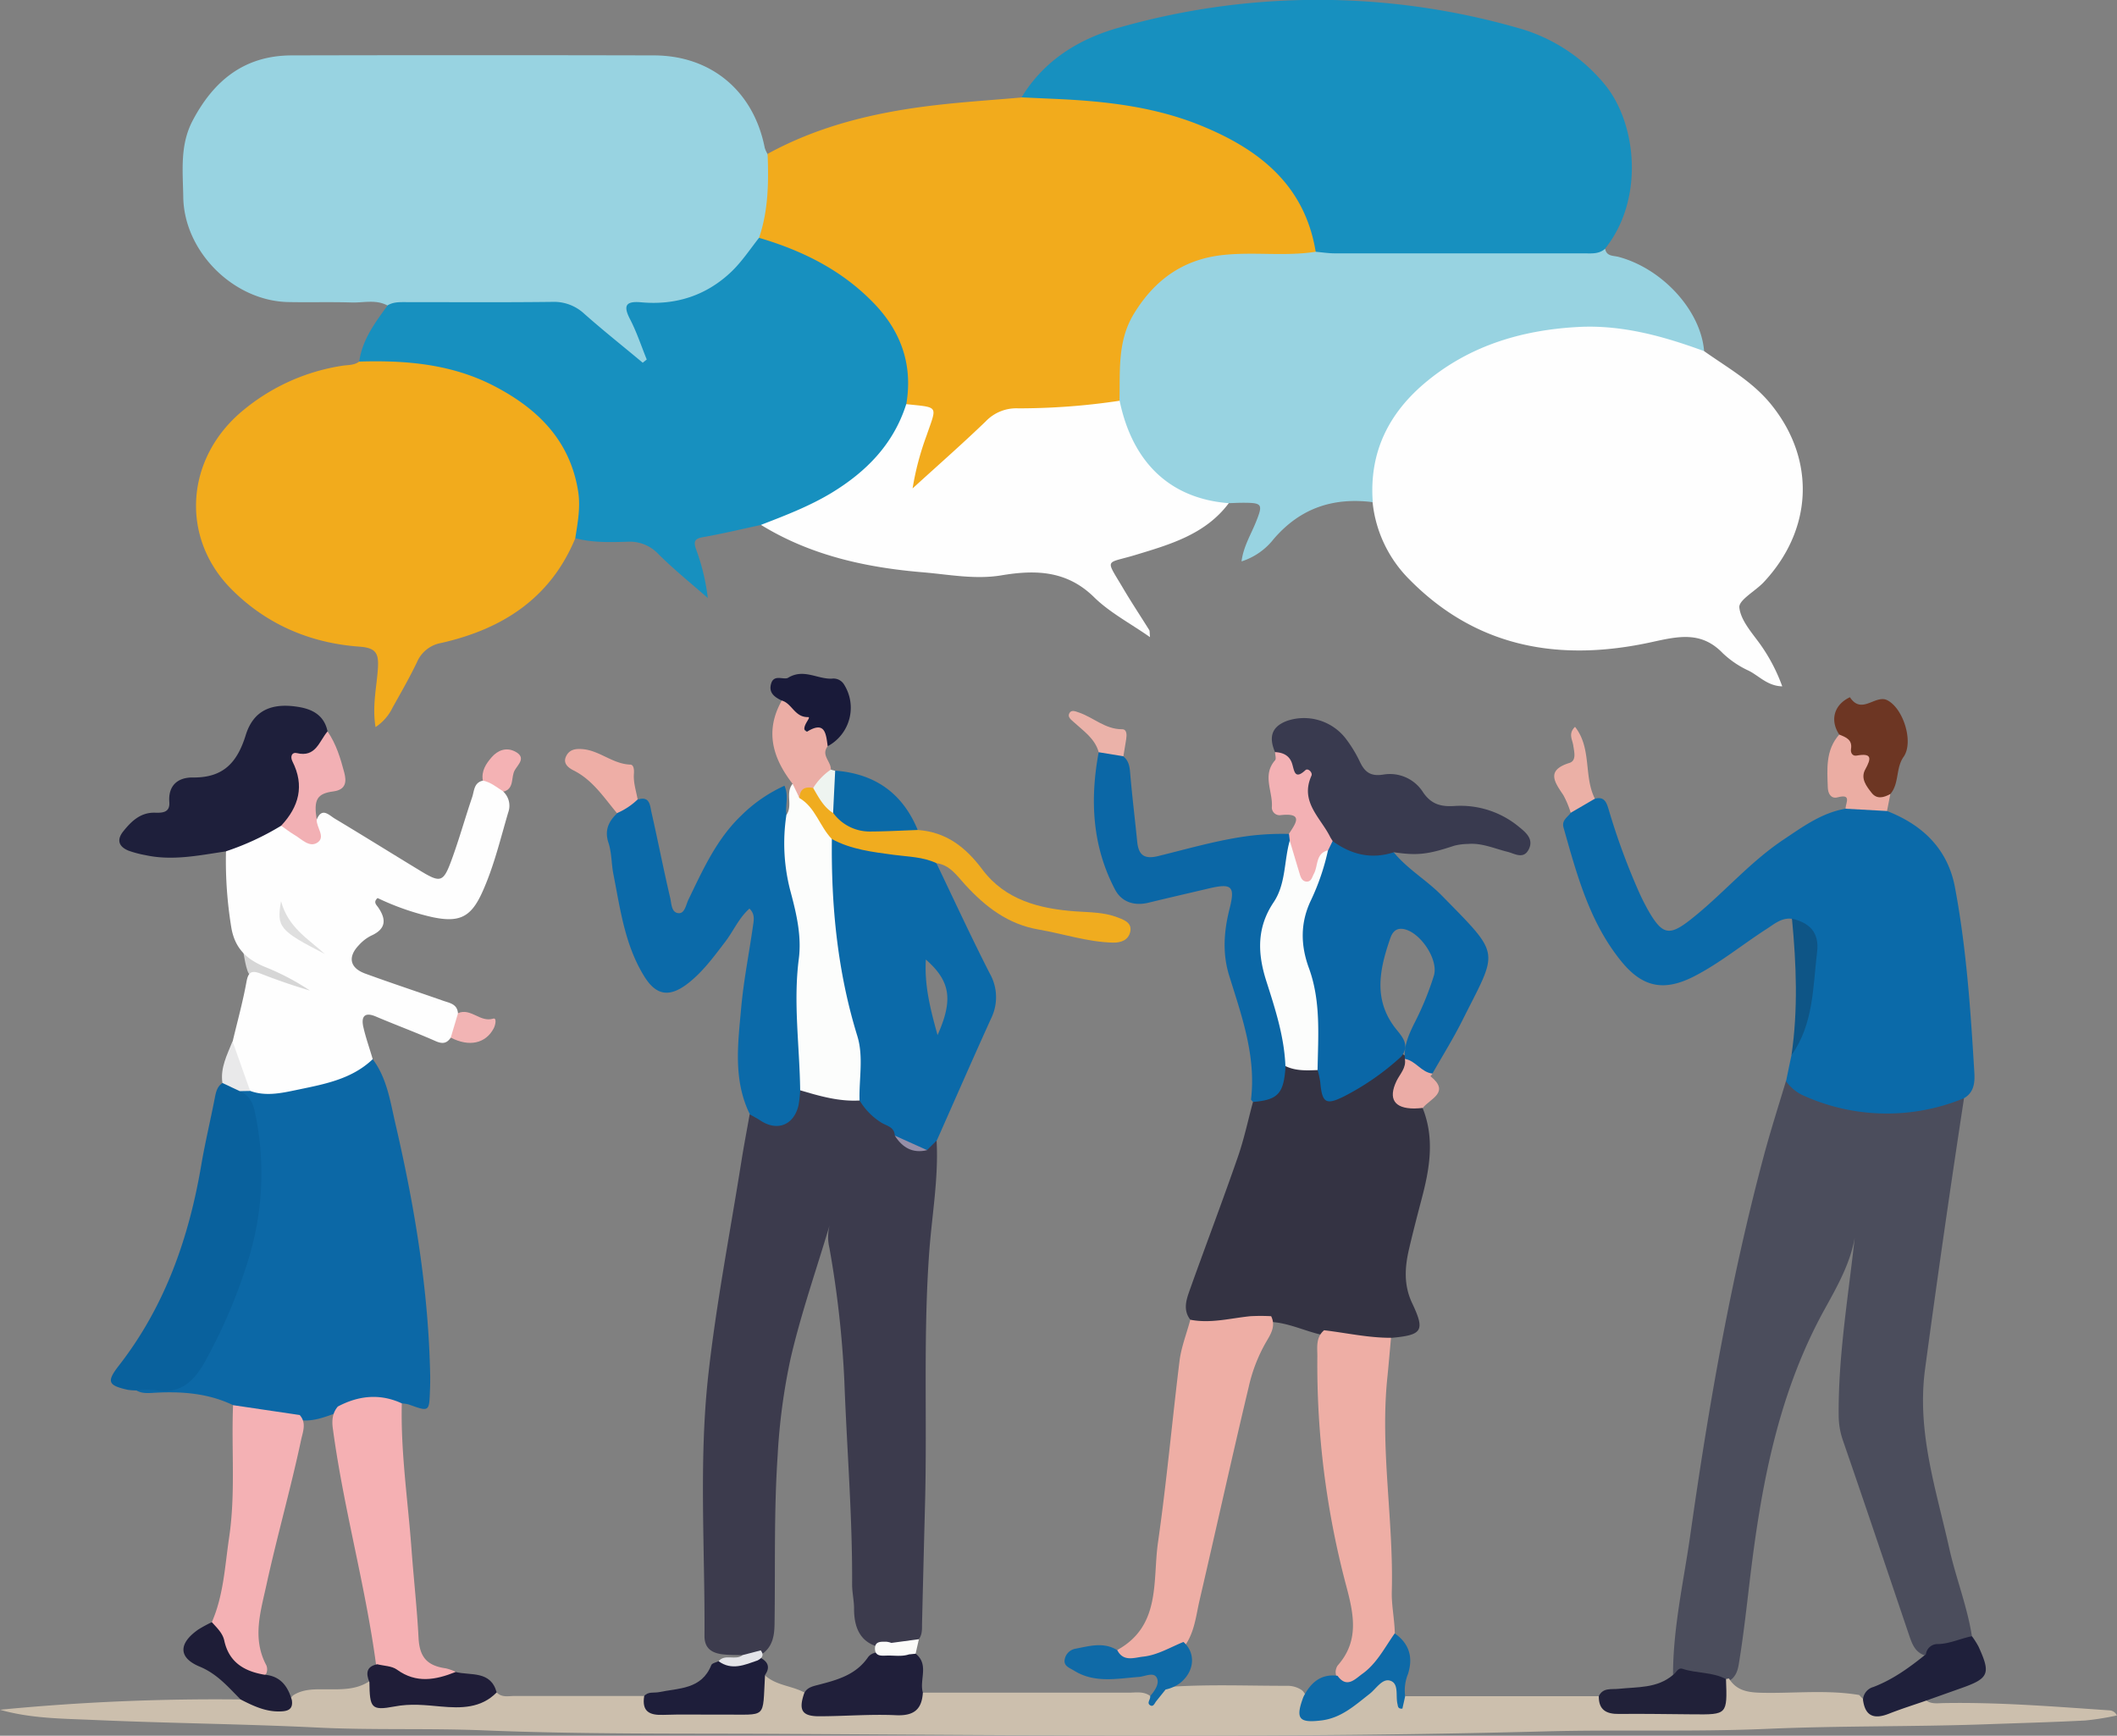 <svg xmlns="http://www.w3.org/2000/svg" viewBox="0 0 601.15 492.86"><rect x="0" y="0" width="601.15" height="492.86" fill="#808080" stroke="none"/><defs><style>.cls-1{fill:#d6d6d6;}.cls-2{fill:#98d3e1;}.cls-3{fill:#f2ab1c;}.cls-4{fill:#fefefe;}.cls-5{fill:#1790bf;}.cls-6{fill:#4b4d5c;}.cls-7{fill:#3c3b4d;}.cls-8{fill:#0b6aa9;}.cls-9{fill:#ccbfad;}.cls-10{fill:#0c68a6;}.cls-11{fill:#343343;}.cls-12{fill:#0a67a7;}.cls-13{fill:#09619d;}.cls-14{fill:#0b67a6;}.cls-15{fill:#eeaea5;}.cls-16{fill:#393a4f;}.cls-17{fill:#1e1f3b;}.cls-18{fill:#f5b0b3;}.cls-19{fill:#fcfdfc;}.cls-20{fill:#f4b1b4;}.cls-21{fill:#f0ac1f;}.cls-22{fill:#201f3a;}.cls-23{fill:#6d3623;}.cls-24{fill:#1f203b;}.cls-25{fill:#1e1e3a;}.cls-26{fill:#212139;}.cls-27{fill:#0e6aa8;}.cls-28{fill:#1f1d38;}.cls-29{fill:#f3b1b4;}.cls-30{fill:#1e1d37;}.cls-31{fill:#0b6aa7;}.cls-32{fill:#0f6aa7;}.cls-33{fill:#191a39;}.cls-34{fill:#ebada5;}.cls-35{fill:#f2b0b4;}.cls-36{fill:#ebada3;}.cls-37{fill:#eeaea6;}.cls-38{fill:#0e5586;}.cls-39{fill:#ebb0a6;}.cls-40{fill:#ebaca6;}.cls-41{fill:#ebb2a9;}.cls-42{fill:#f4b2b4;}.cls-43{fill:#f2b4b4;}.cls-44{fill:#e9e9ea;}.cls-45{fill:#eef4f0;}.cls-46{fill:#fbfbf9;}.cls-47{fill:#e4e4e8;}.cls-48{fill:#968fa8;}.cls-49{fill:#dfdfdf;}</style></defs><g id="Layer_2" data-name="Layer 2"><g id="Layer_1-2" data-name="Layer 1"><path class="cls-1" d="M69,269.71s1,7,2,7,18,5,18,5l-1-2Z"/><path class="cls-2" d="M110.07,86.77c-3.27-1.81-6.82-.77-10.24-.88-6-.19-12,0-18-.12-15.5-.32-29.57-14.32-29.79-29.83-.11-7.25-1-14.6,2.58-21.53,6-11.5,14.76-18.65,28.17-18.68q51.42-.12,102.85,0c16.26,0,28.35,10.11,31.51,26.21a8.42,8.42,0,0,0,.79,1.77c3.7,5.65,2,11.69,1.14,17.62a32.79,32.79,0,0,1-2.17,6.54c-7.21,12.68-17.58,20.19-32.7,19.78-3.43-.09-4.07,1.3-2.78,4.25a52,52,0,0,1,2.63,6.48c.45,1.58,1.15,3.44-.51,4.59s-3.26.22-4.64-.74a78.54,78.54,0,0,1-11.31-9c-4.33-4.37-9.26-5.82-15.29-5.65-12.31.32-24.64,0-36.95.12C113.57,87.67,111.7,87.92,110.07,86.77Z"/><path class="cls-3" d="M215.54,67.53c2.65-7.75,2.75-15.77,2.43-23.84,14.94-8.18,31.18-11.92,47.9-13.85,8.05-.93,16.15-1.45,24.23-2.16a12.4,12.4,0,0,1,7.66-1.74c14.44,1.09,28.88,2.12,42.6,7.47,10.29,4,19.39,9.66,26.39,18.25,4.56,5.59,8.29,11.67,7.66,19.4-1.9,2.76-4.85,2.5-7.63,2.58-6.94.19-13.88-.12-20.82.94a30.63,30.63,0,0,0-26,28.92c-.14,3.43.58,7-1.26,10.23-2,2.14-4.67,2.5-7.31,2.65-6.8.37-13.56,1.66-20.4,1.19a13.37,13.37,0,0,0-11.15,4.51c-5,5.32-10.64,10-16.1,14.92-1.47,1.31-3.19,3.13-5.23,1.91-2.42-1.45-1.09-3.88-.45-5.86.87-2.69,1.91-5.32,2.79-8,2.19-6.71,2.19-6.71-3.83-9.72a4,4,0,0,1-1-3.24c1.11-13.87-6.32-23.25-16.48-31.07a74.4,74.4,0,0,0-18.86-10C218.76,70.23,216.45,69.9,215.54,67.53Z"/><path class="cls-4" d="M483.9,99.7c6.71,4.77,13.89,8.67,19.27,15.44,12.61,15.85,11.39,35.52-2.35,50.19-2.36,2.51-7.15,5.07-6.91,7.18.4,3.7,3.63,7.21,6,10.53a49.68,49.68,0,0,1,6.18,11.85c-4.18-.1-6.56-2.95-9.5-4.43a27,27,0,0,1-7.4-5c-6-6.21-12.37-4.85-19.95-3.18-25.71,5.68-49.51,2-68.91-17.63a36.17,36.17,0,0,1-10.56-22c-1.71-1.7-1.68-3.89-1.67-6.06,0-9.69,4-17.86,10.61-24.54,16.53-16.8,37.13-22.51,60.1-20.57a68.24,68.24,0,0,1,19.38,4.41C480.43,96.7,482.51,97.68,483.9,99.7Z"/><path class="cls-5" d="M373.61,71.49c-3.15-19.2-16.35-29.29-33-36-13.29-5.33-27.35-6.83-41.52-7.43l-9-.41c6.41-10.6,16.42-16.67,27.78-19.84a206.28,206.28,0,0,1,112.72,0,48.78,48.78,0,0,1,25.19,16.28c9.06,11.13,11.17,32.57,0,46.52-1,2.65-3.31,3.08-5.7,3.09q-35.62.16-71.24,0C376.82,73.74,374.85,73.41,373.61,71.49Z"/><path class="cls-5" d="M215.54,67.53c12.13,3.57,23.2,9,32.19,18.15,8,8.07,11.55,17.67,9.63,29.06,1.53,3.61-.54,6.49-2.23,9.2-5.77,9.22-13.9,15.86-23.68,20.44-4.87,2.29-9.49,5.59-15.35,4.68-5.5,1.18-11,2.51-16.5,3.47-2.34.41-2.67,1.23-2,3.28a60.3,60.3,0,0,1,3.39,14c-4.71-4.13-9.6-8.07-14-12.45a11.08,11.08,0,0,0-8.78-3.53c-4.95.14-10,.29-14.84-1-2.19-1.63-1.32-4-1.17-6,1.07-15-6-25.47-18.17-33a62.55,62.55,0,0,0-33.13-9.33c-3,0-6.39.9-8.88-1.9.88-6.22,4.51-11,8.06-15.9,1.65-1,3.49-.91,5.32-.91,13.82,0,27.65.1,41.47-.07a12.57,12.57,0,0,1,9,3.34C171.3,93.88,177,98.38,182.51,103l1.14-.92c-1.53-3.78-2.82-7.7-4.68-11.32-2-3.82-1.48-5.34,3.1-4.92,9.81.89,18.52-1.91,25.65-8.72C210.67,74.28,213,70.75,215.54,67.53Z"/><path class="cls-2" d="M373.61,71.49c1.8.16,3.61.45,5.42.45q35.31,0,70.63,0c2.14,0,4.34.3,6.13-1.31.43,2.24,2.35,1.91,3.89,2.33C472.17,76.34,483,88.26,483.9,99.7c-11.58-4.24-23.37-7.54-35.86-6.85-15.75.87-30.36,5.17-42.78,15.36-10.84,8.88-16.53,20.12-15.44,34.38-11.19-1.41-20.53,1.63-28.12,10.44a18.84,18.84,0,0,1-9.15,6.38c.54-4.21,2.62-7.54,4.05-11.08,2.11-5.22,1.88-5.56-3.69-5.57-1.32,0-2.64.08-4,.12a7.91,7.91,0,0,1-6.21.88c-13.25-3.37-21.32-12.06-25.41-24.78-.57-1.76-.77-3.6.6-5.19.21-8.43-.65-16.94,4.11-24.72,5.85-9.57,13.89-15.4,25.17-16.65C356,71.44,364.85,72.86,373.61,71.49Z"/><path class="cls-3" d="M102,102.67c13.26-.41,26.27.69,38.3,6.93,12.36,6.41,21.56,15.43,23.87,29.91.72,4.51-.13,8.93-.82,13.36-7.07,17.08-20.78,25.79-38.05,29.7a9.2,9.2,0,0,0-6.93,5.54c-2.1,4.34-4.49,8.53-6.85,12.73a13.88,13.88,0,0,1-4.88,5.62c-1-6.1.36-11.49.68-16.84.25-4.21-.66-5.65-5.21-6-14-1-26.48-6.31-36.48-16.41-14.49-14.63-13-37.08,3.3-50.6a57.81,57.81,0,0,1,28.3-12.76C98.86,103.6,100.59,103.75,102,102.67Z"/><path class="cls-6" d="M557.71,311.84q-5.88,38.4-11.06,76.89c-2.4,17.87,3.13,34.14,6.86,50.89,1.87,8.41,5.11,16.46,6.44,25-3.41,4.47-9,3.37-13.44,5.4-2.76-.89-3.59-3.36-4.39-5.69-6.25-18.46-12.44-36.93-18.81-55.35a21.66,21.66,0,0,1-1.19-6.87c-.17-17,2.71-33.78,4.55-50.64-1.27,7.26-4.9,13.69-8.38,20C504.8,395.76,500,422.32,496.8,449.4c-.86,7.27-1.68,14.55-2.83,21.79-.32,2-.52,4-2.09,5.48a3.7,3.7,0,0,1-1.37.73c-5.23.18-10.27-1.35-15.43-1.76,0-13.69,3.12-27,5-40.46,5.13-36.09,11.4-72,20.85-107.25,1.89-7,4.13-14,6.21-20.94,1.27-.57,2.23.17,3.22.76,13.17,8,27.31,7,41.59,4.41C553.9,311.81,555.72,310.62,557.71,311.84Z"/><path class="cls-7" d="M210.89,470c-2-.09-4,0-6-.29-2.91-.42-4.86-1.77-4.84-5.19.16-24.46-1.61-49,1-73.35,2.23-20.45,6.19-40.71,9.42-61.05.72-4.56,1.59-9.1,2.4-13.65,1.5-.95,2.83-.13,4.23.36,4.22,1.45,5.9.69,7.73-3.5.65-1.49.8-3.25,2.38-4.23,5.65-.85,10.82,1.68,16.26,2.27,4.18,3,8.62,5.64,11.32,10.24,1.8,2.54,4.43,3.35,7.34,3.53,1.29-.38,2.09-2.27,3.83-1.25.59,10.67-1.34,21.17-2.1,31.75-1.72,23.72-.56,47.48-1.18,71.21q-.45,17.18-.86,34.36c0,1.5.06,3-.94,4.27-2.14,2.75-5.1,2.93-8.21,2.61-7.24-.35-10.17-4.4-10.15-11.36,0-2.29-.57-4.62-.55-6.95.1-19.13-1.48-38.2-2.19-57.3a289.94,289.94,0,0,0-4.26-38.14,13.49,13.49,0,0,1,.05-6.41c-3.75,12.59-8.1,25-11.07,37.82a174.29,174.29,0,0,0-3.68,27.61c-1.08,16-.64,31.93-.88,47.89-.05,3.06-.5,6-3.1,8.1C215,470.26,213.09,471.53,210.89,470Z"/><path class="cls-8" d="M557.71,311.84a57.42,57.42,0,0,1-46.13-1,12.56,12.56,0,0,1-4.41-3.81c.51-2.45,1-4.9,1.54-7.35,3.19-8.76,4.12-18,5.39-27.11.72-5.16-2-8.46-5.25-11.68-2.94-.37-5,1.48-7.21,2.9-6.84,4.4-13.16,9.61-20.42,13.37-8.56,4.42-14.67,3.32-20.74-4.08-9.09-11.1-12.69-24.65-16.49-38.08-.59-2.1,1.13-2.91,2.05-4.2,1.3-3,3.82-3.93,6.85-4,2.75-.74,3.33,1.14,3.94,3.15A191.41,191.41,0,0,0,465,252.37a64.63,64.63,0,0,0,3.33,6.66c3.77,6.37,5.76,6.78,11.67,2.14,9.14-7.17,16.67-16.23,26.41-22.73,5.51-3.68,10.87-7.64,17.64-8.8,4.09-2.85,8-2.54,11.78.65,10.11,3.92,17.24,10.77,19.29,21.59,3.27,17.34,4.46,34.94,5.51,52.53C560.81,307.29,560.63,310.13,557.71,311.84Z"/><path class="cls-9" d="M490.12,476.79a4.06,4.06,0,0,1,.84-.18c2.3,3.72,5.85,4,9.82,4.07,9.06.15,18.15-.89,27.17.62,3.82,4.4,8.13,4.47,13.06,1.82,1.73-.93,3.93-2,6-.24,1.49,1.05,3.21.75,4.85.72,15.8-.29,31.53,1,47.27,2.07a2.49,2.49,0,0,1,2,1.44,79.43,79.43,0,0,1-9,1.43c-9.45.49-18.92.74-28.38,1.08-20.62.73-41.28.39-61.87,1.29-21.15.92-42.27.16-63.39.73-72.59,1.93-145.21,1.07-217.8.7-27.79-.14-55.61.14-83.36-1-16-.65-31.95,0-47.9-.83-20.91-1-41.86-1.19-62.77-2.12C17.81,488,8.81,488,0,485.49a633.53,633.53,0,0,1,68.33-2.92c2.22-.95,4.16.39,6.22.78,3.14.59,6.23,1,8.6-1.89,2.92-1.94,6.25-1.78,9.51-1.77,4.25,0,8.5.2,12.25-2.32,2.46,5.21,6.59,6.15,11.76,4.69a8.72,8.72,0,0,1,4.45.05c6.83,1.73,13.34-.28,19.92-1.54,1.48,1.54,3.4,1,5.16,1,12.24,0,24.47,0,36.71,0,2.81,2.69,6.2,3.27,10,3.12q7.7-.31,15.4,0c4.3.19,7.19-.79,7-5.83a4.69,4.69,0,0,1,1-2.78c.21-.26.64-.64.72-.55,3.23,3.15,7.89,3.07,11.58,5.17,1,4.09,3.84,5.09,7.77,5.12,6.64.06,13.17-1.37,19.79-1.18,3,.08,3.52-3.35,5.94-4q29.16,0,58.32,0c2.12,0,4.36-.48,6.26,1,2.53.24,3.11-3.91,6.08-2.69,10.9-.71,21.79-.24,32.68-.26a7.22,7.22,0,0,1,4.21,1.23,3.58,3.58,0,0,1,1.22,2.09c1,5,1.88,5.48,6.82,4.16,3.86-1,6.59-3.77,9.59-6.11,7-5.47,7.26-5.46,11.78,1.58l55,0c2.76,2.48,6,3.14,9.65,3,6-.16,11.95-.14,17.92,0,3.73.09,6.63-.43,6.74-5.07A3.21,3.21,0,0,1,490.12,476.79Z"/><path class="cls-10" d="M105.84,300.76c4.13,5.51,5,12.21,6.51,18.62,5.45,23.53,9.38,47.29,9.81,71.52,0,1.33,0,2.66-.07,4-.21,6-.21,6-6,3.91a10.41,10.41,0,0,0-2-.31c-6,.5-12.29-.49-18,2.49-3.63,1.3-7.21,2.84-11.22,2.22-6.44-.49-13.15.19-18.7-4.22-7-3.36-14.47-3.93-22.09-3.52-1.78.09-3.65.33-5.33-.64,2.06-2.73,5.12-2,7.8-2,3.53,0,6.19-1.23,8-4.11,12.85-20.83,20.71-42.89,16.94-67.93-.61-4-2.71-7.37-3.56-11.21a3.73,3.73,0,0,1,2.9-1.25c10.41,1,20.11-1.58,29.5-5.78C102.08,301.77,103.63,300.23,105.84,300.76Z"/><path class="cls-4" d="M317.93,113.79c3.69,17.71,14.47,27.81,31,29.09-6.64,8.87-16.7,11.73-26.54,14.71-8.63,2.61-8.59.77-3.44,9.5,2.36,4,4.94,7.88,7.4,11.83.15.24.08.62.21,2-5.72-4-11.47-7-15.91-11.37-7.75-7.6-16.66-7.79-26.29-6.18-7.5,1.25-15-.26-22.36-.87-16.13-1.35-31.84-4.79-45.92-13.46,6.81-2.63,13.62-5.23,19.9-9,10-6.05,17.74-13.9,21.36-25.28,9.41,1,8.73.3,5.8,8.84a80.46,80.46,0,0,0-4,15.09c6.93-6.33,14-12.52,20.73-19a12,12,0,0,1,9.25-3.74A192,192,0,0,0,317.93,113.79Z"/><path class="cls-11" d="M338,374.74c-2.14-2.79-1.12-5.72-.14-8.47,4.48-12.57,9.22-25,13.61-37.65,1.79-5.12,2.91-10.47,4.33-15.72,4.46-2.32,7.16-6.17,9.16-10.62,2.86-1,5.68-.54,8.48.26a5.08,5.08,0,0,1,3,4.29c.5,4,2.63,4,5.49,2.39,3.73-2.15,7.51-4.21,10.75-7.11,1.46-1.31,2.82-2.85,5-2.92a3.14,3.14,0,0,1,1.32.58,3.57,3.57,0,0,1,.83,1.17c.63,1.91-.2,3.56-.91,5.25-2.15,5.11-2.13,5.13,3.05,7.07a4.36,4.36,0,0,1,2,1.36c3.48,8.65,2,17.25-.28,25.84-1.22,4.65-2.43,9.3-3.53,14-1.24,5.24-1.62,10.35.82,15.54,3.76,7.95,2.94,9.09-6,9.9-4.32,3.3-8.94.8-13.43.66a20,20,0,0,1-5.26-1.33c-5.34-1-10.25-3.69-15.79-3.88-5.29.19-10.49,1.2-15.76,1.62C342.17,377.15,339.82,376.84,338,374.74Z"/><path class="cls-4" d="M105.84,300.76c-6.17,5.89-14.25,7.18-22.08,8.83-4.12.86-8.44,1.73-12.68.19-4.42-3.73-5.5-8.65-5-14.12,1.34-5.64,2.89-11.23,3.92-16.92.52-2.85,1.54-3.23,4-2.28,4.59,1.79,9.24,3.41,14,4.8a70.11,70.11,0,0,0-12.84-6.73c-4.91-2.07-8.38-5-9.45-11a117,117,0,0,1-1.54-21.76c4.12-4.83,10.18-5.92,15.66-8.13A8.07,8.07,0,0,1,83.33,235c4.66,2.56,4.67,2.56,6.6-2.26,1.48-3.64,3.5-1.27,5.12-.3,8.12,4.86,16.15,9.88,24.24,14.79,5.77,3.51,6.58,3.34,8.87-2.85,2.18-5.91,3.87-12,5.91-18,.6-1.76.48-4.13,3-4.7,3.25-1.37,5,0,5.89,3.14a5.51,5.51,0,0,1,1.36,5.86c-2.21,7.49-4,15.09-7.2,22.28-3.28,7.46-6.54,9.15-14.55,7.42A73.74,73.74,0,0,1,107.22,255c-1.32,1.18-.32,1.94.19,2.68,2.34,3.43,2.21,6.11-2,8a11.69,11.69,0,0,0-3.52,2.72c-3.2,3.34-2.56,6.45,1.81,8.05,7.34,2.68,14.77,5.13,22.15,7.72,1.83.64,4,.91,4.2,3.56,1.18,2.88.74,5.26-2.07,6.94-1.11,1.6-2.3,1.81-4.19,1-5.6-2.48-11.35-4.6-17-7-3.06-1.33-4.24-.21-3.67,2.69C103.79,294.48,104.93,297.6,105.84,300.76Z"/><path class="cls-8" d="M281.08,276.46c-5.29-10.34-10.15-20.9-15.18-31.37-.9-2.68-3.26-3-5.54-3.39-6.79-1.26-13.76-1.51-20.36-3.82a4.17,4.17,0,0,0-4.6.91c-1.45,2-1.5,4.41-1.34,6.72.89,12.75.95,25.6,4.58,38,2.21,7.52,4.08,15.08,3.44,23-.18,2.17.15,4.36,2,5.93a18.64,18.64,0,0,0,6.41,6.47c1.5.83,3.48,1.2,3.59,3.49,2.74,2.09,5.63,3.88,9.2,4.14l2.76-2.74c5.12-11.54,10.17-23.1,15.39-34.6A13.63,13.63,0,0,0,281.08,276.46Zm-14.85,17.46c-2.09-7.51-3.76-14.19-3.32-21.46C269.85,278.57,270.75,283.8,266.23,293.92Z"/><path class="cls-8" d="M227.22,309.59a33,33,0,0,1-.49,4.36c-1.38,5.61-6.09,7.38-10.86,4.19-.94-.62-2-1.14-2.93-1.71-4.82-9.79-3.38-20.15-2.46-30.36.7-7.76,2.25-15.43,3.34-23.16.23-1.59.64-3.33-1-4.91-3,2.64-4.54,6.36-6.89,9.43-3.24,4.24-6.37,8.55-10.63,11.85-5.2,4-9,3.46-12.41-2.13-5.46-8.85-6.76-19-8.71-28.94-.58-2.93-.46-6-1.38-8.83-1.2-3.61,0-6.1,2.44-8.44a5.58,5.58,0,0,1,5.87-3.9c3.44-1.11,3.46,1.72,3.89,3.63,1.84,8.09,3.42,16.24,5.32,24.32.37,1.59.31,4.26,2.47,4.31,1.66.05,2-2.39,2.7-3.85,4.13-8.53,8-17.21,15.05-23.93a42.14,42.14,0,0,1,12.22-8.41c1.32,3,.12,5.69.59,8.28a5.64,5.64,0,0,1,1.69,4.53c-.71,9.43,2.05,18.39,3.6,27.52a18,18,0,0,1,.42,4.94,171.33,171.33,0,0,0,0,34.71C229.24,305.41,229,307.76,227.22,309.59Z"/><path class="cls-12" d="M397.91,300a73.4,73.4,0,0,1-16.1,11.24c-5.29,2.67-6.39,2-6.91-4a28,28,0,0,0-.72-3.34c-2.11-3.61-2.2-7.61-2.08-11.58a47.75,47.75,0,0,0-2.46-17.58,25.12,25.12,0,0,1,1-19.83c2-4.2,3.17-8.7,4.9-13a7.52,7.52,0,0,1,2.18-3.43,3.46,3.46,0,0,1,3.34.17c4.48,3,10,1.15,14.7,3.35,3.91,4.8,9.35,7.9,13.64,12.28,17.09,17.43,16,15.2,5.89,35.41-2.6,5.19-5.68,10.13-8.55,15.18-3.87,1-6-1.4-7.85-4.17l.07.08c-.4-3.63,1-6.81,2.52-9.94A84.59,84.59,0,0,0,407.18,277c1.36-4.61-4-12.51-8.76-13.22-2.19-.33-3.13,1.16-3.65,2.69-3,8.71-4.91,17.35,1.55,25.59C398.06,294.25,400.51,296.71,397.91,300Z"/><path class="cls-13" d="M68.08,309.83c2.43,1.1,3.62,2.86,4.22,5.59a82.86,82.86,0,0,1-1.54,41.47A150.2,150.2,0,0,1,59,385.19c-3.34,6.41-7.17,11-15.23,9.51a23,23,0,0,0-5,.12,16.93,16.93,0,0,1-2.48-.18c-5.66-1.24-6.07-2.33-2.53-6.88C46.8,371,53.59,351.68,57.12,331c1.09-6.45,2.63-12.82,3.88-19.25.32-1.65.64-3.21,2.16-4.21A3.74,3.74,0,0,1,68.08,309.83Z"/><path class="cls-14" d="M365.05,302.73c-.48,7.8-2.11,9.59-9.23,10.17-.2-.26-.6-.54-.57-.77,1.44-12.3-2.64-23.62-6.18-35-2-6.38-1.54-12.69.09-19.12s.62-7.28-6.08-5.69c-5.64,1.33-11.3,2.63-16.93,4-4.08,1-7.65-.19-9.5-3.69-6.51-12.34-7.18-25.52-4.67-39,2.78-2.22,5-.93,7,1.15,1.75,1.39,1.83,3.33,2,5.37.55,6.27,1.31,12.53,1.94,18.8.37,3.73,1.87,5.13,5.93,4.14,8.68-2.12,17.28-4.66,26.2-5.78a76.79,76.79,0,0,1,10.92-.51,3.07,3.07,0,0,1,1.32,2.13c-.54,7.48-1.57,14.8-5.47,21.48-2.77,4.73-2.4,9.92-1.07,15,1.8,6.92,4.12,13.71,5.28,20.79C366.45,298.47,367.15,300.83,365.05,302.73Z"/><path class="cls-15" d="M338,374.74c5.78,1.13,11.39-.43,17.07-1a55.12,55.12,0,0,1,5.89,0c1.41,2.86-.18,5.19-1.5,7.45a45.29,45.29,0,0,0-4.84,12.5c-4.83,20.22-9.29,40.53-14,60.77-1,4.34-1.41,8.91-4.08,12.74a22.56,22.56,0,0,1-14.3,5.05c-2.28,0-5.28.14-5-3.71,12.58-6.93,10-19.76,11.61-30.73,2.45-17.14,4-34.42,6.12-51.6C335.49,382.35,337,378.57,338,374.74Z"/><path class="cls-15" d="M376,377.73c6.34.75,12.6,2.17,19,2.14-.34,3.63-.64,7.26-1,10.88-2.19,20.43,1.77,40.74,1.22,61.16-.11,3.88.79,7.9.85,11.89-.83,7.09-5.55,11.3-11.32,14.34-2.67,1.41-5.21.36-5.48-3.34a3.46,3.46,0,0,1,.58-1.88c6.13-6.91,4.61-14.41,2.48-22.42a244.28,244.28,0,0,1-8.25-65.37C374.08,382.54,373.61,379.74,376,377.73Z"/><path class="cls-16" d="M395.8,242c-6.37,2.09-12.1.67-17.38-3.17-5.37-2.11-6.9-7.26-7.92-11.86-1.26-5.74-5.48-9-8.43-13.39-1.94-4.5-.81-7.37,3.52-8.93a15,15,0,0,1,16.5,5,37.31,37.31,0,0,1,4.12,6.77c1.4,2.93,3.14,4.09,6.62,3.52a11.14,11.14,0,0,1,11.25,5c2.33,3.47,5.14,4.16,8.86,3.93a26,26,0,0,1,18.49,6c1.9,1.54,4.11,3.41,2.7,6.27-1.5,3-4,1.24-6.1.72-3.69-.91-7.23-2.55-11.15-2.22a16.83,16.83,0,0,0-3.92.5C405.51,242.61,402.5,243,395.8,242Z"/><path class="cls-17" d="M79.83,234.47a76.07,76.07,0,0,1-15.75,7.29c-7.56,1.12-15.09,2.74-22.78,1.06a30,30,0,0,1-4.8-1.27c-2.73-1.11-3.47-3-1.51-5.47,2.34-2.92,4.95-5.45,9.09-5.31,2.15.07,4.21-.09,4-3-.36-4.75,2.43-7,6.55-7,8.58.14,12.66-4,15.14-12,2.23-7.22,7.57-9.3,15.18-8,4,.68,7.21,2.53,8.08,7-.53,3.39-1.7,6.41-5.21,7.76-1.55.59-1.88,1.51-1.65,3.06.49,3.32-.22,6.61-.79,9.85C84.82,231.41,83.49,234.07,79.83,234.47Z"/><path class="cls-18" d="M95.93,399.39c5.92-3.14,12-3.75,18.17-.9-.35,13.88,1.74,27.59,2.75,41.38.62,8.39,1.56,16.77,2,25.14.27,5.81,2.68,8,7.78,8.73a13.35,13.35,0,0,1,2.78,1c-2.78,3.52-8.07,4.83-13.4,2.94a28.52,28.52,0,0,1-9.2-4.84c-3-22.5-9.22-44.4-12.25-66.9C94.2,403.6,94.28,401.33,95.93,399.39Z"/><path class="cls-19" d="M227.22,309.59c-.15-12.44-2-24.84-.39-37.31.82-6.34-.61-12.6-2.23-18.69a53.36,53.36,0,0,1-1.29-22.2c1.92-2.67-.39-6.19,1.75-8.82,2.18-.27,2.16,2.11,3.48,2.88,3.33,3.8,7.31,7.22,7.68,12.8-.22,19,1.59,37.67,7.23,55.93,1.82,5.9.45,12.2.63,18.31C238.24,312.83,232.73,311.23,227.22,309.59Z"/><path class="cls-20" d="M66.18,399l18.93,2.8c2,2.27.88,4.75.38,7.13-2.94,13.81-6.84,27.39-9.85,41.19-1.67,7.63-4.07,15.16,0,22.77a3,3,0,0,1-.08,2.43c-2.75,2.57-5.41.86-7.57-.65-4.78-3.34-7.23-8.23-7.86-14,3.37-7.66,3.72-15.94,4.92-24C66.93,424.1,65.67,411.51,66.18,399Z"/><path class="cls-21" d="M236.22,238.25c-3.47-3.57-4.66-9-9.23-11.66-1.19-3.29.52-4.08,3.36-3.9,3.86,1.26,4.73,5.72,8.08,7.53,2.88,2.81,6.37,3.63,10.32,3.59s8.23-.8,11.85,1.87c8.09.55,13.62,4.88,18.39,11.26,6.48,8.64,16.19,11.11,26.45,11.85,4,.28,8,.22,11.79,1.66,1.76.67,4.22,1.47,3.74,4s-2.7,3.28-5,3.21c-7.2-.19-14-2.51-21.06-3.72-8.7-1.5-15.09-6.46-20.85-12.73-2.29-2.5-4.3-5.6-8.15-6.11-3.82-1.81-8-1.81-12.07-2.36C247.77,241.92,241.71,241.23,236.22,238.25Z"/><path class="cls-22" d="M262.06,480.62c-.29,4.83-2.6,6.65-7.64,6.42-7.25-.34-14.53.29-21.8.3-4.9,0-5.91-1.73-4.26-6.53.83-1.71,2.53-2,4.11-2.42,5.31-1.38,10.52-2.8,13.94-7.71,1.26-1.8,3.54-1.59,5.51-1.5s3.94-.43,5.91-.53a3.91,3.91,0,0,1,2.2.93C263.9,472.67,261,477,262.06,480.62Z"/><path class="cls-23" d="M522.28,208.58c-2.53-3.78-1.63-7.94,2.2-10.16a8.44,8.44,0,0,1,.83-.44c3,4.58,6.39.28,9.56.54a2.59,2.59,0,0,1,.94.26c4.64,2.22,7.69,11.94,4.75,16.11-2.3,3.26-1.18,7.55-3.77,10.58-3.49,3-7.38,2-8.19-2.73-.67-4-1.79-7.23-4.61-10.09A6.71,6.71,0,0,1,522.28,208.58Z"/><path class="cls-24" d="M547,482.88c-3.56,1.24-7.16,2.37-10.66,3.75-4.14,1.62-6.73.73-7.32-4a4,4,0,0,1,2.94-3.6c5.59-2.13,10.32-5.59,14.92-9.3a3.33,3.33,0,0,1,3.5-2.89c3.37-.11,6.37-1.6,9.58-2.23a24.49,24.49,0,0,1,1.86,2.93c3.53,7.71,3,9.05-5,11.85Z"/><path class="cls-25" d="M217.24,475.64c-.75,12.79.8,11.11-12,11.23-5.63.05-11.27-.14-16.9.07-4,.15-6.11-1-5.41-5.35,1.13-1.33,2.75-.82,4.17-1.1,5.67-1.17,12.13-.75,14.88-7.68.22-.56,1.36-.75,2.08-1.11,4.09.76,8-.88,12-.93C218.24,472,218.66,473.57,217.24,475.64Z"/><path class="cls-26" d="M490.12,476.79c.37,10.09.37,10.09-9.37,10-7-.05-14-.19-21-.11-3.61.05-5.8-1.12-5.75-5.05,1.2-2.49,3.51-1.86,5.59-2.08,5.33-.57,10.95-.09,15.46-3.93.93-.57,1.37-2.2,2.74-1.75C481.85,475.21,486.28,474.73,490.12,476.79Z"/><path class="cls-27" d="M379.81,475.84c2.63,3.68,5,.92,7.05-.55,4.1-2.93,6.35-7.48,9.19-11.49,4.16,2.92,5.28,6.83,3.75,11.59a12.11,12.11,0,0,0-.78,6.24c-.27,1.22-.54,2.43-.79,3.54-1.34.11-1.25-.72-1.39-1.28-.58-2.32.48-5.83-2.06-6.65-2.3-.74-4,2.33-5.95,3.81-4.16,3.24-8,6.81-13.65,7.48-6.36.76-7.38-.46-5.07-6.67C372.12,477.88,375,475.22,379.81,475.84Z"/><path class="cls-28" d="M107.13,472.57c1.88.48,4.11.46,5.58,1.52,5.51,4,11,2.93,16.66.68,4.31,1.08,9.95-.49,11.67,5.8-4.46,4.55-10.16,4.5-15.83,4-4.43-.4-8.66-.89-13.22,0-6.59,1.23-7,.41-7.09-6.91C103.87,475.15,104,473.2,107.13,472.57Z"/><path class="cls-29" d="M362.07,213.56c2.33.12,4.17,1,4.88,3.4.6,2,.73,4.53,3.74,1.73.72-.68,2.13.66,1.71,1.59-3.32,7.35,2.52,11.82,5.26,17.26.22.44.5.85.76,1.27l-1.28,2.64c-2,1.72-2.21,4.32-3.08,6.57-.61,1.59-1.11,3.26-3.14,3.25s-2.79-1.47-3.57-3c-1.58-3.07-.74-6.4-1.11-9.6-.07-.64-.15-1.28-.22-1.92,1.87-2.9,4.29-6-2.3-5.3a2.2,2.2,0,0,1-2.55-2.43c.24-4.36-2.78-8.95.9-13.13C362.46,215.47,362.09,214.36,362.07,213.56Z"/><path class="cls-30" d="M60.16,460.62c1.41,1.58,3.05,3.07,3.52,5.21,1.34,6.2,5.68,8.74,11.41,9.71,4.5.34,6.64,3.23,7.78,7.19.46,2.87-1.42,3.21-3.54,3.24-4,.07-7.54-1.62-11-3.4-3.53-3.52-6.62-7.25-11.63-9.33-6.15-2.55-6-6.62-.39-10.53A37.5,37.5,0,0,1,60.16,460.62Z"/><path class="cls-31" d="M260.6,235.68c-4.45.15-8.91.41-13.36.43a12.8,12.8,0,0,1-10.65-5.28c-1.32-4.06-3.1-8.15.59-12C248.42,219.68,256.29,225.21,260.6,235.68Z"/><path class="cls-32" d="M317.27,468.58c1.74,3.37,4.77,2.11,7.33,1.83,4.11-.44,7.68-2.65,11.46-4.17,3.59,3.19,3.15,8.42-1,11.69a10.38,10.38,0,0,1-4.07,1.81l-2.67,3.33c-.46.58-.81,1.72-1.72,1.15-1.07-.67.18-1.7,0-2.59,1.32-1.55,2.78-3.64,1.85-5.28s-3.31-.31-5.06-.18c-6.24.47-12.56,1.84-18.4-1.79-1.23-.77-3-1.28-2.66-3.15a3.76,3.76,0,0,1,3-3.06C309.32,467.42,313.38,466.15,317.27,468.58Z"/><path class="cls-33" d="M222,198.93c-2.1-1-3.83-2.24-3-4.9s3.61-.86,4.8-1.58c4.39-2.68,8.3.41,12.4.26a3.51,3.51,0,0,1,3.4,1.53A12.38,12.38,0,0,1,235,211.91C229.69,208.59,224.86,204.77,222,198.93Z"/><path class="cls-34" d="M222,198.93c2.9.78,3.65,4.78,7.47,4.69,1,0-1.5,2.17-1,3.78.15.08.55.45.69.37,5.21-3.22,5.39.69,5.88,4.14-2,2.52,1,4.36.9,6.63a5.58,5.58,0,0,1-5,5.21c-2.34-.47-3.81.25-3.92,2.84l-1.93-4C219.4,215.29,217.11,207.57,222,198.93Z"/><path class="cls-35" d="M79.83,234.47c5.06-5.39,6.7-11.38,3.21-18.27-.71-1.41-.11-2.69,1.22-2.36,5.44,1.33,6.37-3.38,8.75-6.15,2.45,3.54,3.67,7.6,4.75,11.68.69,2.62.48,4.87-3.09,5.35-4.69.62-5.63,2.37-4.74,8-.12,2.23,2.58,4.89.26,6.5s-4.56-1-6.65-2.19C82.25,236.25,81.07,235.32,79.83,234.47Z"/><path class="cls-36" d="M522.28,208.58c1.86.75,3.77,1.43,3.34,4.08-.19,1.2.49,2.09,1.61,1.89,4.4-.8,4.16.81,2.43,3.94-1.4,2.54.31,4.73,1.82,6.65s3.47,1.31,5.31.33c-.32,1.61-.63,3.21-.95,4.82l-11.78-.65c0-1.6,1.9-4.34-2.27-3.23-1.79.47-2.7-1-2.76-2.74C518.85,218.38,518.35,213,522.28,208.58Z"/><path class="cls-37" d="M181.07,227a19.45,19.45,0,0,1-5.87,3.89c-3.71-4.42-6.86-9.37-12.29-12.11-1.3-.65-3.13-1.86-2.21-3.92s2.72-2.3,4.65-2.15c4.87.36,8.61,4.22,13.6,4.4,1.05,0,1.14,1.55,1.06,2.52C179.81,222.22,180.64,224.6,181.07,227Z"/><path class="cls-38" d="M508.85,260.85c5,1.19,7.81,3.9,7.14,9.46-1.21,10.09-1,20.5-7.28,29.33C510.61,286.72,510.1,273.79,508.85,260.85Z"/><path class="cls-39" d="M452.89,226.79q-3.42,2-6.86,4a26.93,26.93,0,0,0-2.09-5c-2.49-3.72-5-7.05,1.73-9.16,2.05-.64,1.34-3.15,1.09-4.9s-1.51-3.4.49-5.34C452.07,212.48,449.66,220.47,452.89,226.79Z"/><path class="cls-40" d="M398.93,300.68c3.09.5,4.67,3.84,7.86,4.17l-.59.75c5.72,4.58-.1,6.35-2.18,9-.82.06-1.63.17-2.45.16-5.67,0-7.43-2.77-5-7.83C397.55,304.93,399.37,303.23,398.93,300.68Z"/><path class="cls-41" d="M319,214.75l-7-1.15c-1.1-3.93-4.37-6.06-7.15-8.61-.7-.64-1.77-1.39-1.2-2.46s1.71-.55,2.64-.24c4.18,1.4,7.54,4.81,12.34,4.78,1.42,0,1.34,1.63,1.17,2.81Z"/><path class="cls-42" d="M143,224.79c-1.89-1.19-3.61-2.69-5.89-3.14-.49-2.72.92-4.82,2.53-6.66s4-2.94,6.63-1.59c3.26,1.7.85,3.65-.07,5.26C145,220.67,146.18,223.88,143,224.79Z"/><path class="cls-43" d="M128,294.63l2.07-6.94c3.6-1.59,6.27,2.73,10,1.55,1-.31.68,1.72.11,2.79C137.9,296.32,133.21,297.34,128,294.63Z"/><path class="cls-44" d="M68.08,309.83l-4.92-2.31c-.65-4.34,1.35-8,2.87-11.86q2.52,7.05,5,14.12Z"/><path class="cls-45" d="M230.91,223.75a17.68,17.68,0,0,1,5-5.21l1.25.33q-.3,6-.59,12C233.85,229.15,232.45,226.39,230.91,223.75Z"/><path class="cls-46" d="M260,469.58l-1.88.19c-2.09.7-4.25.26-6.37.34-1.47.05-3.26.23-3.29-1.94s1.68-2,3.21-2a5.24,5.24,0,0,1,1.43.34l7.83-1.05Z"/><path class="cls-47" d="M215.11,471.49c-3.67,1.27-7.33,2.94-11.07.21,1.87-2.19,4.84-.09,6.85-1.74l5.13-1.33C217.1,470,216.37,470.84,215.11,471.49Z"/><path class="cls-48" d="M254.08,322.45c3.07,1.38,6.13,2.77,9.2,4.14C259.15,327.59,256.24,325.86,254.08,322.45Z"/><path class="cls-19" d="M366.24,238.69c.94,3.16,1.87,6.32,2.83,9.47.29,1,.67,2,1.79,2.16,1.5.16,1.69-1.19,2.24-2.22,1.23-2.28.47-5.79,4-6.65a65.79,65.79,0,0,1-4.8,14.11c-3.1,6.42-3,12.79-.63,19.29,3.46,9.45,2.63,19.26,2.47,29-3.11.12-6.22.28-9.13-1.14-.33-8.37-2.91-16.27-5.42-24.12s-2.75-15.12,2-22.28C365.18,251.07,364.58,244.54,366.24,238.69Z"/><path class="cls-49" d="M92.23,270.88c-12.89-6.63-13.73-7.61-12.42-15C81.79,263.37,87.56,266.61,92.23,270.88Z"/></g></g></svg>